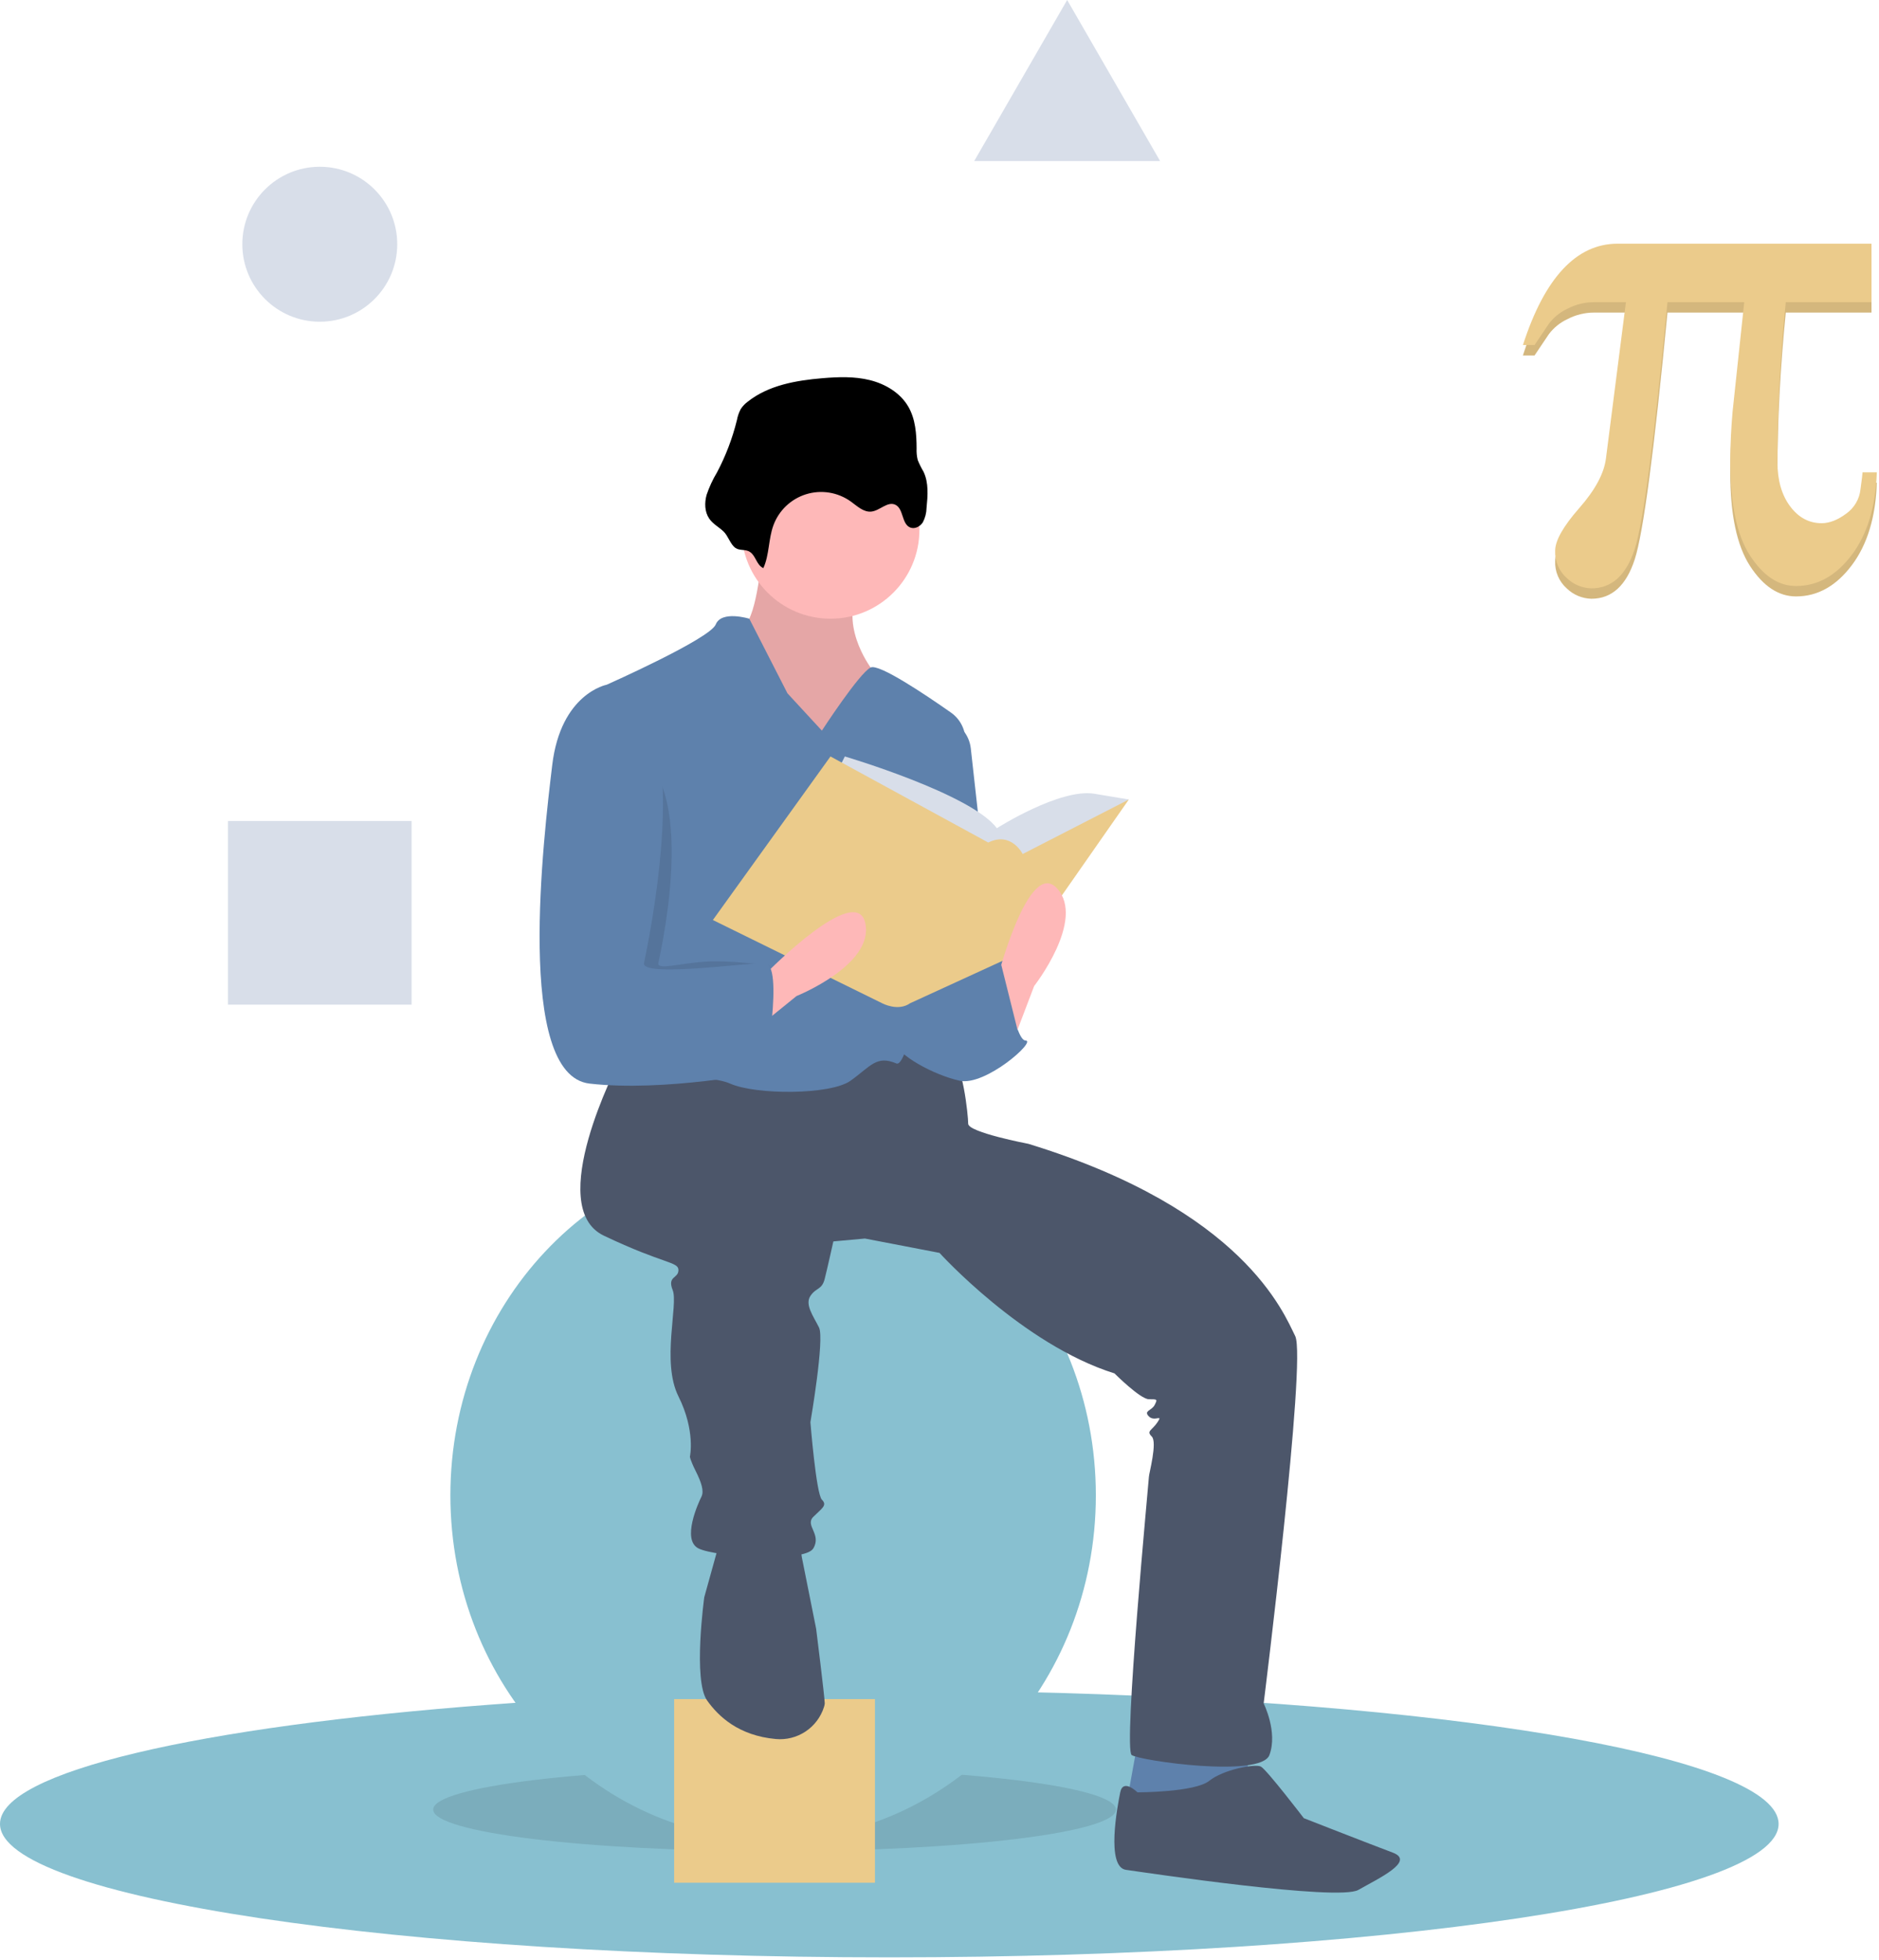 <svg width="655" height="683" viewBox="0 0 655 683" fill="none" xmlns="http://www.w3.org/2000/svg">
<g clip-path="url(#clip0)">
<path d="M620 635.614C620 661.294 481.21 682.114 310 682.114C138.79 682.114 0 661.294 0 635.614C0 617.434 69.57 601.684 170.96 594.044C212.77 590.884 260.01 589.114 310 589.114C330.55 589.114 350.63 589.414 370.05 589.984C512.52 594.184 620 613.013 620 635.614Z" fill="#88C0D0"/>
<path opacity="0.1" d="M270 645.114C335.722 645.114 389 638.622 389 630.614C389 622.605 335.722 616.114 270 616.114C204.278 616.114 151 622.605 151 630.614C151 638.622 204.278 645.114 270 645.114Z" fill="black"/>
<path d="M269.5 641.114C331.632 641.114 382 587.388 382 521.114C382 454.839 331.632 401.114 269.5 401.114C207.368 401.114 157 454.839 157 521.114C157 587.388 207.368 641.114 269.5 641.114Z" fill="#88C0D0"/>
<path d="M305 592.114H235V656.114H305V592.114Z" fill="#EBCB8B"/>
<path d="M396.5 607.614L392.5 629.614L418.5 633.614L435.5 623.614L434.5 607.614H396.5Z" fill="#5E81AC"/>
<path d="M265.5 194.613C265.5 194.613 263.5 217.613 258.5 218.613C253.5 219.613 269.5 259.613 269.5 259.613H293.5L312.5 254.613L303.5 232.613C303.5 232.613 291.5 216.613 300.5 203.613C309.5 190.613 265.5 194.613 265.5 194.613Z" fill="#FEB8B8"/>
<path opacity="0.1" d="M265.5 194.613C265.5 194.613 263.5 217.613 258.5 218.613C253.5 219.613 269.5 259.613 269.5 259.613H293.5L312.5 254.613L303.5 232.613C303.5 232.613 291.5 216.613 300.5 203.613C309.5 190.613 265.5 194.613 265.5 194.613Z" fill="black"/>
<path d="M215.5 370.614C215.5 370.614 189.5 420.614 210.5 430.614C231.5 440.614 236.5 439.614 236.5 442.614C236.5 445.614 232.5 444.614 234.5 449.614C236.5 454.614 230.5 474.614 236.5 486.614C242.5 498.614 240.5 507.614 240.5 507.614C240.5 507.614 240.5 508.614 242.5 512.614C244.5 516.614 245.5 519.614 244.5 521.614C243.5 523.614 237.5 536.614 243.5 539.614C249.5 542.614 280.5 544.614 283.5 539.614C286.5 534.614 280.5 531.614 283.5 528.614C286.5 525.614 288.5 524.614 286.5 522.614C284.5 520.614 282.5 495.614 282.5 495.614C282.5 495.614 287.5 466.614 285.5 462.614C283.5 458.614 280.5 454.614 282.5 451.614C284.5 448.614 286.5 449.614 287.5 445.614C288.5 441.614 290.5 432.614 290.5 432.614L301.5 431.614L327.5 436.614C327.5 436.614 356.5 468.614 388.5 478.614C388.5 478.614 397.5 487.614 400.5 487.614C403.5 487.614 403.5 487.614 402.5 489.614C401.5 491.614 398.5 491.614 400.5 493.614C402.5 495.614 405.5 492.614 403.5 495.614C401.5 498.614 399.5 498.614 401.5 500.614C403.5 502.614 400.5 513.614 400.5 514.614C400.5 515.614 391.5 609.614 394.5 611.614C397.5 613.614 439.5 619.614 442.5 611.614C445.5 603.614 440.5 593.614 440.5 593.614C440.5 593.614 455.5 473.614 451.5 465.614C447.5 457.614 433.5 421.614 358.5 398.614C358.5 398.614 337.5 394.614 337.5 391.614C337.5 388.614 335.5 369.614 331.5 368.614C327.5 367.614 304.5 366.614 304.5 366.614L275.5 375.614L235.5 368.614L215.5 370.614Z" fill="#4C566A"/>
<path d="M250.5 538.614L245.5 556.614C245.5 556.614 241.5 585.614 246.5 592.614C250.428 598.112 257.44 604.844 270.445 606.026C274.089 606.36 277.739 605.44 280.79 603.419C283.841 601.397 286.11 598.395 287.223 594.908C287.372 594.491 287.466 594.055 287.5 593.614C287.5 591.614 284.5 567.614 284.5 567.614L279.5 542.614L278.5 535.614L250.5 538.614Z" fill="#4C566A"/>
<path d="M396.5 624.613C396.5 624.613 391.5 619.613 390.5 624.613C389.5 629.613 385.5 650.613 392.5 651.613C399.5 652.613 466.5 662.613 473.5 658.613C480.5 654.613 493.5 648.613 485.5 645.613C477.5 642.613 454.5 633.613 454.5 633.613C454.5 633.613 441.5 616.613 439.5 615.613C437.5 614.613 426.5 616.613 421.5 620.613C416.5 624.613 396.5 624.613 396.5 624.613Z" fill="#4C566A"/>
<path d="M289.5 215.614C306.621 215.614 320.5 201.734 320.5 184.614C320.5 167.493 306.621 153.614 289.5 153.614C272.379 153.614 258.5 167.493 258.5 184.614C258.5 201.734 272.379 215.614 289.5 215.614Z" fill="#FEB8B8"/>
<path d="M286.5 254.614L274.5 241.614L261.198 215.614C261.198 215.614 251.5 212.614 249.5 217.614C247.5 222.614 211.5 238.614 211.5 238.614C211.5 238.614 220.5 322.614 216.5 330.614C212.5 338.614 205.5 370.614 211.5 373.614C217.5 376.614 245.5 373.614 254.5 377.614C263.5 381.614 289.5 381.614 296.5 376.614C303.5 371.614 305.5 367.614 312.5 370.614C318.459 373.168 332.391 285.853 336.402 259.833C336.74 257.647 336.459 255.411 335.591 253.377C334.724 251.342 333.305 249.592 331.494 248.323C322.521 242.029 306.361 231.183 303.5 232.614C299.5 234.614 286.5 254.614 286.5 254.614Z" fill="#5E81AC"/>
<path d="M329.5 250.614C331.848 251.201 333.961 252.492 335.554 254.315C337.146 256.137 338.143 258.404 338.411 260.809L346.5 333.614C346.5 333.614 326.5 376.614 316.5 347.614C306.5 318.614 329.5 250.614 329.5 250.614Z" fill="#5E81AC"/>
<path d="M327.5 340.614L349.5 334.614C349.5 334.614 353.5 362.614 357.5 362.614C361.5 362.614 343.5 378.614 334.5 376.614C325.5 374.614 312.5 367.614 311.5 362.614C310.5 357.614 320.5 336.614 320.5 336.614L327.5 340.614Z" fill="#5E81AC"/>
<path d="M266.098 197.987C268.206 193.339 267.84 187.917 269.583 183.12C270.516 180.551 272.03 178.233 274.008 176.347C275.985 174.461 278.372 173.057 280.981 172.245C283.591 171.434 286.353 171.237 289.051 171.67C291.749 172.102 294.311 173.153 296.536 174.739C298.778 176.338 301.025 178.583 303.762 178.278C306.708 177.95 309.337 174.662 312.046 175.867C315.049 177.202 314.238 182.584 317.28 183.827C318.881 184.481 320.773 183.474 321.697 182.011C322.505 180.474 322.945 178.771 322.983 177.035C323.402 172.77 323.782 168.256 321.932 164.39C321.154 163.08 320.476 161.712 319.904 160.3C319.58 158.981 319.45 157.622 319.518 156.266C319.501 151.253 319.135 146.024 316.613 141.692C313.813 136.884 308.638 133.811 303.239 132.469C297.84 131.128 292.184 131.334 286.641 131.803C277.478 132.579 267.922 134.241 260.703 139.938C259.721 140.655 258.877 141.542 258.209 142.557C257.576 143.764 257.128 145.059 256.881 146.399C255.32 152.755 252.98 158.894 249.914 164.676C248.438 167.127 247.233 169.731 246.318 172.442C245.553 175.196 245.604 178.335 247.207 180.702C248.512 182.63 250.597 183.657 252.236 185.233C253.86 186.794 254.62 189.797 256.419 190.98C257.989 192.012 259.87 191.283 261.472 192.377C263.528 193.782 263.676 196.861 266.098 197.987Z" fill="black"/>
<path d="M291.5 269.614L294.5 263.614C294.5 263.614 338.5 276.614 347.5 288.614C347.5 288.614 369.5 274.614 381.5 276.614L393.5 278.614L356.5 311.614L309.5 307.614L291.5 269.614Z" fill="#D8DEE9"/>
<path d="M289.5 263.614L248.5 320.614L307.5 349.614C307.5 349.614 313.016 352.614 317.258 349.614L356.5 331.614L393.5 278.614L356.5 297.614C356.5 297.614 352.5 289.614 344.5 293.614L289.5 263.614Z" fill="#EBCB8B"/>
<path d="M352.5 364.613L360.5 343.613C360.5 343.613 378.5 320.613 368.5 309.613C358.5 298.613 347.5 341.613 347.5 341.613L352.5 364.613Z" fill="#FEB8B8"/>
<path d="M260.198 361.262L277.654 347.11C277.654 347.11 304.764 336.245 301.633 321.713C298.501 307.18 267.412 338.858 267.412 338.858L260.198 361.262Z" fill="#FEB8B8"/>
<path opacity="0.1" d="M217 260.113H216C216 260.113 200.5 241.613 197.5 266.613C194.5 291.613 184.5 374.613 210.5 377.613C236.5 380.613 255 365.113 255 365.113C255 365.113 274 336.113 267 336.113C263.613 336.113 254.402 334.592 246 335.113C237.037 335.669 228.984 338.194 229.5 335.613C230.5 330.613 245 267.113 217 260.113Z" fill="black"/>
<path d="M215.5 240.614L211.5 238.614C211.5 238.614 195.5 241.614 192.5 266.614C189.5 291.614 179.5 374.614 205.5 377.614C231.5 380.614 266.5 373.614 266.5 373.614C266.5 373.614 273.5 335.614 266.5 335.614C259.5 335.614 223.5 340.614 224.5 335.614C225.5 330.614 243.5 247.614 215.5 240.614Z" fill="#5E81AC"/>
<path d="M338 353.114L349.027 336.213L356 364.114L338 372.114V353.114Z" fill="#5E81AC"/>
<path d="M111.473 112.114C126.385 112.114 138.473 100.025 138.473 85.114C138.473 70.202 126.385 58.114 111.473 58.114C96.561 58.114 84.473 70.202 84.473 85.114C84.473 100.025 96.561 112.114 111.473 112.114Z" fill="#D8DEE9"/>
<path d="M143.473 286.114H79.473V350.114H143.473V286.114Z" fill="#D8DEE9"/>
<path d="M372 0L388.199 28.057L404.397 56.114H372H339.603L355.801 28.057L372 0Z" fill="#D8DEE9"/>
<path d="M654.237 168.229C653.849 180.199 650.934 189.794 645.491 197.013C640.048 204.232 633.58 207.842 626.09 207.843C619.989 207.843 614.641 204.31 610.048 197.244C605.452 190.179 603.155 179.31 603.156 164.638C603.156 161.395 603.233 158.306 603.387 155.372C603.541 152.438 603.734 149.658 603.966 147.032L608.021 108.924H581.264C576.631 157.109 572.828 185.777 569.855 194.928C566.881 204.078 561.843 208.654 554.739 208.654C551.532 208.575 548.473 207.293 546.167 205.063C544.831 203.879 543.774 202.412 543.073 200.77C542.371 199.127 542.044 197.349 542.113 195.565C542.113 192.014 544.912 187.053 550.511 180.681C556.109 174.31 559.217 168.499 559.835 163.248L566.785 108.924H555.55C552.382 108.943 549.265 109.717 546.457 111.183C543.873 112.37 541.624 114.181 539.913 116.453L534.932 123.866H530.878C534.66 112.129 539.313 103.307 544.835 97.399C550.355 91.492 556.707 88.538 563.889 88.538H652.383V108.924H622.499C621.573 118.191 620.858 127.457 620.356 136.723C619.853 145.99 619.602 155.295 619.604 164.638C619.604 170.971 621.071 176.106 624.005 180.044C626.939 183.982 630.607 185.951 635.009 185.951C637.711 185.951 640.549 184.851 643.523 182.65C644.934 181.659 646.116 180.375 646.985 178.886C647.855 177.397 648.392 175.737 648.561 174.021C648.793 172.323 648.967 170.991 649.082 170.024C649.198 169.06 649.256 168.461 649.256 168.229L654.237 168.229Z" fill="#EBCB8B"/>
<path opacity="0.1" d="M654.237 168.229C653.849 180.199 650.934 189.794 645.491 197.013C640.048 204.232 633.58 207.842 626.09 207.843C619.989 207.843 614.641 204.31 610.048 197.244C605.452 190.179 603.155 179.31 603.156 164.638C603.156 161.395 603.233 158.306 603.387 155.372C603.541 152.438 603.734 149.658 603.966 147.032L608.021 108.924H581.264C576.631 157.109 572.828 185.777 569.855 194.928C566.881 204.078 561.843 208.654 554.739 208.654C551.532 208.575 548.473 207.293 546.167 205.063C544.831 203.879 543.774 202.412 543.073 200.77C542.371 199.127 542.044 197.349 542.113 195.565C542.113 192.014 544.912 187.053 550.511 180.681C556.109 174.31 559.217 168.499 559.835 163.248L566.785 108.924H555.55C552.382 108.943 549.265 109.717 546.457 111.183C543.873 112.37 541.624 114.181 539.913 116.453L534.932 123.866H530.878C534.66 112.129 539.313 103.307 544.835 97.399C550.355 91.492 556.707 88.538 563.889 88.538H652.383V108.924H622.499C621.573 118.191 620.858 127.457 620.356 136.723C619.853 145.99 619.602 155.295 619.604 164.638C619.604 170.971 621.071 176.106 624.005 180.044C626.939 183.982 630.607 185.951 635.009 185.951C637.711 185.951 640.549 184.851 643.523 182.65C644.934 181.659 646.116 180.375 646.985 178.886C647.855 177.397 648.392 175.737 648.561 174.021C648.793 172.323 648.967 170.991 649.082 170.024C649.198 169.06 649.256 168.461 649.256 168.229L654.237 168.229Z" fill="black"/>
<path d="M654.237 164.61C653.849 176.58 650.934 186.175 645.491 193.394C640.048 200.613 633.58 204.223 626.09 204.224C619.989 204.224 614.641 200.691 610.048 193.625C605.452 186.56 603.155 175.691 603.156 161.019C603.156 157.776 603.233 154.687 603.387 151.753C603.541 148.819 603.734 146.039 603.966 143.413L608.021 105.305H581.264C576.631 153.49 572.828 182.158 569.855 191.309C566.881 200.459 561.843 205.035 554.739 205.035C551.532 204.956 548.473 203.674 546.167 201.444C544.831 200.26 543.774 198.793 543.073 197.151C542.371 195.508 542.044 193.73 542.113 191.946C542.113 188.395 544.912 183.434 550.511 177.062C556.109 170.691 559.217 164.88 559.835 159.629L566.785 105.305H555.55C552.382 105.324 549.265 106.098 546.457 107.564C543.873 108.751 541.624 110.562 539.913 112.834L534.932 120.247H530.878C534.66 108.51 539.313 99.688 544.835 93.78C550.355 87.873 556.707 84.919 563.889 84.919H652.383V105.305H622.499C621.573 114.572 620.858 123.838 620.356 133.104C619.853 142.371 619.602 151.676 619.604 161.019C619.604 167.352 621.071 172.487 624.005 176.425C626.939 180.363 630.607 182.332 635.009 182.332C637.711 182.332 640.549 181.232 643.523 179.031C644.934 178.04 646.116 176.756 646.985 175.267C647.855 173.778 648.392 172.118 648.561 170.402C648.793 168.704 648.967 167.372 649.082 166.405C649.198 165.441 649.256 164.842 649.256 164.61H654.237Z" fill="#EBCB8B"/>
</g>
<defs>
<clipPath id="clip0">
<rect width="654.237" height="682.114" fill="white"/>
</clipPath>
</defs>
</svg>
